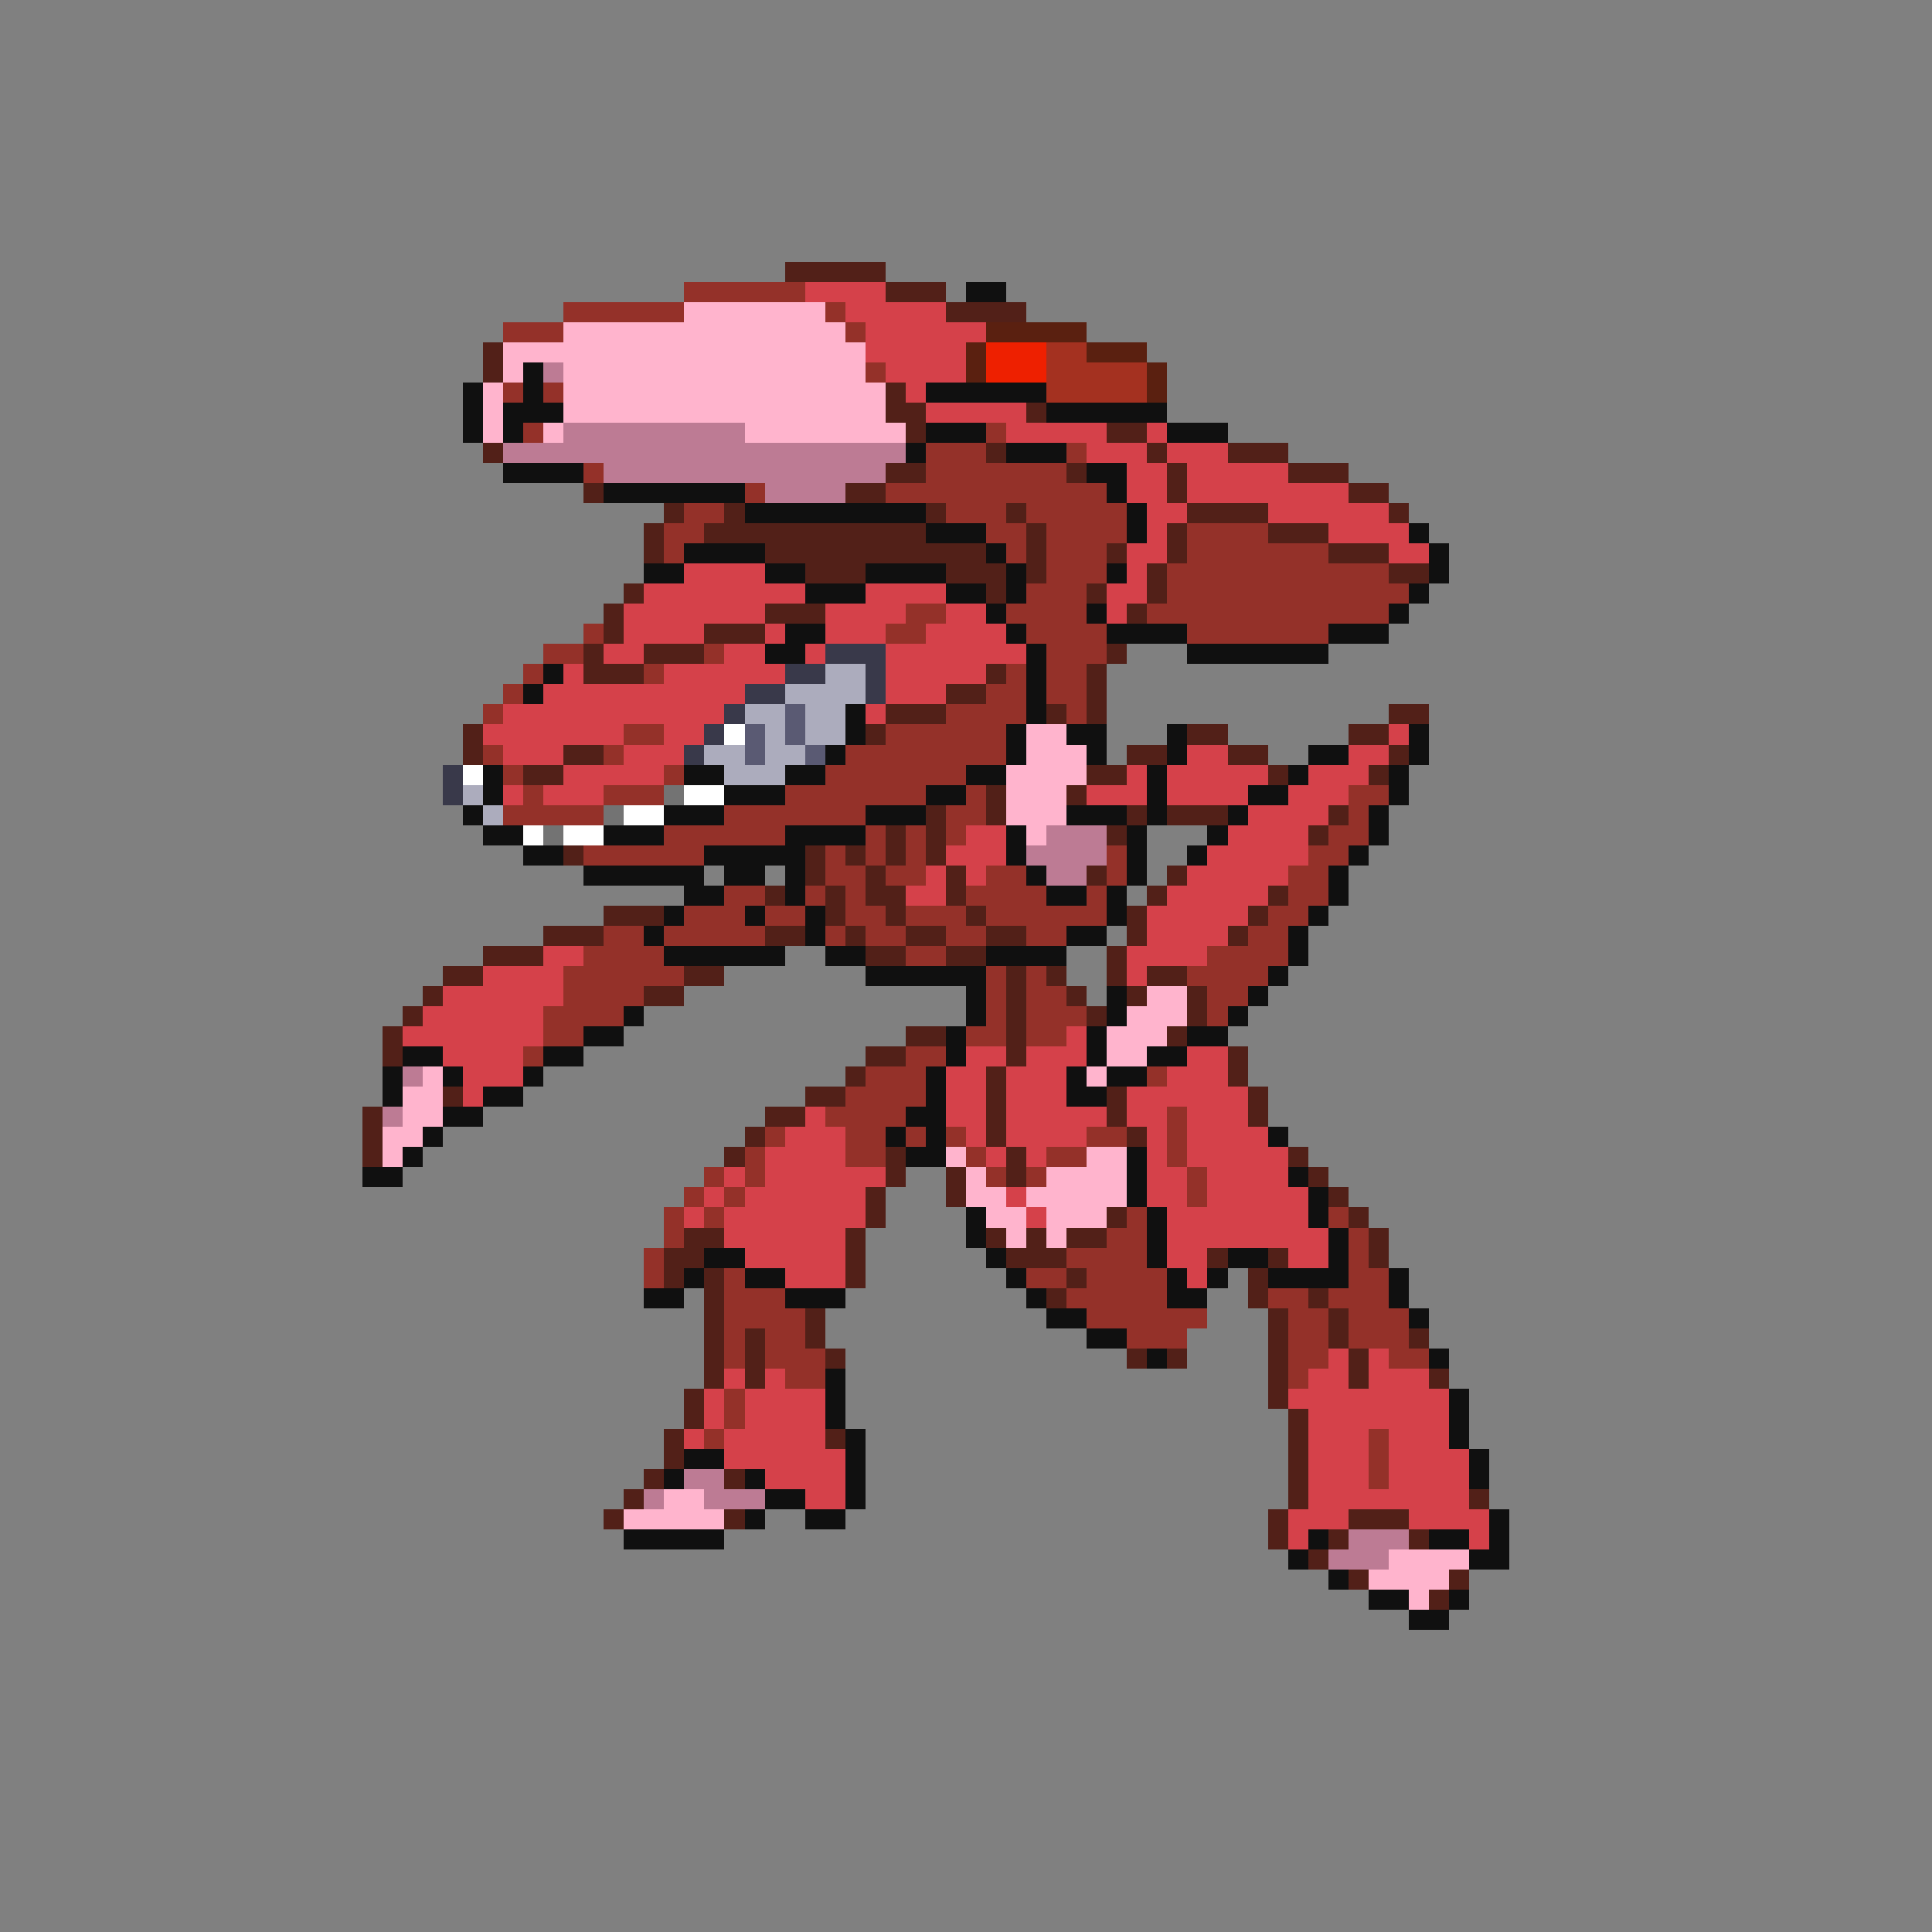 <svg xmlns="http://www.w3.org/2000/svg" viewBox="0 -0.5 96 96" shape-rendering="crispEdges">
<rect x="0" y="-0.5" width="96" height="96" fill="#808080" stroke="none"/>
<path stroke="#522018" d="M39 13h5M44 14h3M47 15h4M24 17h1M24 18h1M44 19h1M44 20h2M51 20h1M45 21h1M55 21h2M24 22h1M49 22h1M57 22h1M61 22h3M44 23h2M53 23h1M58 23h1M64 23h3M29 24h1M42 24h2M58 24h1M67 24h2M33 25h1M36 25h1M46 25h1M50 25h1M59 25h4M69 25h1M32 26h1M35 26h11M51 26h1M58 26h1M63 26h3M32 27h1M38 27h11M51 27h1M55 27h1M58 27h1M66 27h3M40 28h3M47 28h3M51 28h1M57 28h1M69 28h2M31 29h1M49 29h1M54 29h1M57 29h1M30 30h1M38 30h3M56 30h1M30 31h1M35 31h3M29 32h1M32 32h3M55 32h1M29 33h3M49 33h1M54 33h1M47 34h2M54 34h1M44 35h3M52 35h1M54 35h1M69 35h2M23 36h1M43 36h1M59 36h2M67 36h2M23 37h1M28 37h2M56 37h2M61 37h2M69 37h1M26 38h2M54 38h2M63 38h1M68 38h1M49 39h1M53 39h1M46 40h1M49 40h1M56 40h1M58 40h3M66 40h1M44 41h1M46 41h1M55 41h1M65 41h1M28 42h1M40 42h1M42 42h1M44 42h1M46 42h1M40 43h1M43 43h1M47 43h1M54 43h1M58 43h1M38 44h1M41 44h1M43 44h2M47 44h1M57 44h1M63 44h1M30 45h3M41 45h1M44 45h1M48 45h1M56 45h1M62 45h1M27 46h3M38 46h2M42 46h1M45 46h2M49 46h2M56 46h1M61 46h1M24 47h3M43 47h2M47 47h2M55 47h1M22 48h2M34 48h2M50 48h1M52 48h1M55 48h1M57 48h2M21 49h1M32 49h2M50 49h1M53 49h1M56 49h1M59 49h1M20 50h1M50 50h1M54 50h1M59 50h1M19 51h1M45 51h2M50 51h1M58 51h1M19 52h1M43 52h2M50 52h1M61 52h1M42 53h1M49 53h1M61 53h1M22 54h1M40 54h2M49 54h1M55 54h1M62 54h1M18 55h1M38 55h2M49 55h1M55 55h1M62 55h1M18 56h1M37 56h1M49 56h1M56 56h1M18 57h1M36 57h1M44 57h1M50 57h1M64 57h1M44 58h1M47 58h1M50 58h1M65 58h1M43 59h1M47 59h1M66 59h1M43 60h1M55 60h1M67 60h1M34 61h2M42 61h1M49 61h1M51 61h1M53 61h2M68 61h1M33 62h2M42 62h1M50 62h3M60 62h1M63 62h1M68 62h1M33 63h1M35 63h1M42 63h1M53 63h1M62 63h1M35 64h1M52 64h1M62 64h1M65 64h1M35 65h1M40 65h1M63 65h1M66 65h1M35 66h1M37 66h1M40 66h1M63 66h1M66 66h1M70 66h1M35 67h1M37 67h1M41 67h1M56 67h1M58 67h1M63 67h1M67 67h1M35 68h1M37 68h1M63 68h1M67 68h1M71 68h1M34 69h1M63 69h1M34 70h1M64 70h1M33 71h1M41 71h1M64 71h1M33 72h1M64 72h1M32 73h1M36 73h1M64 73h1M31 74h1M64 74h1M73 74h1M30 75h1M36 75h1M63 75h1M67 75h3M63 76h1M66 76h1M70 76h1M65 77h1M67 78h1M72 78h1M71 79h1" />
<path stroke="#943129" d="M34 14h6M28 15h6M41 15h1M25 16h3M42 16h1M43 18h1M25 19h1M27 19h1M26 21h1M49 21h1M46 22h3M53 22h1M29 23h1M46 23h7M37 24h1M44 24h11M34 25h2M47 25h3M51 25h5M33 26h2M49 26h2M52 26h4M59 26h4M33 27h1M50 27h1M52 27h3M59 27h7M52 28h3M58 28h11M51 29h3M58 29h12M45 30h2M50 30h4M57 30h12M29 31h1M44 31h2M51 31h4M59 31h7M27 32h2M35 32h1M52 32h3M26 33h1M32 33h1M50 33h1M52 33h2M25 34h1M49 34h2M52 34h2M24 35h1M47 35h4M53 35h1M31 36h2M44 36h6M24 37h1M30 37h1M42 37h8M25 38h1M33 38h1M41 38h7M26 39h1M30 39h3M39 39h7M48 39h1M67 39h2M25 40h5M36 40h7M47 40h2M67 40h1M33 41h6M43 41h1M45 41h1M47 41h1M66 41h2M29 42h6M41 42h1M43 42h1M45 42h1M55 42h1M65 42h2M41 43h2M44 43h2M49 43h2M55 43h1M64 43h2M36 44h2M40 44h1M42 44h1M48 44h4M54 44h1M64 44h2M34 45h3M38 45h2M42 45h2M45 45h3M49 45h6M63 45h2M30 46h2M33 46h5M41 46h1M43 46h2M47 46h2M51 46h2M62 46h2M29 47h4M45 47h2M60 47h4M28 48h6M49 48h1M51 48h1M59 48h4M28 49h4M49 49h1M51 49h2M60 49h2M27 50h4M49 50h1M51 50h3M60 50h1M27 51h2M48 51h2M51 51h2M26 52h1M45 52h2M43 53h3M57 53h1M42 54h4M41 55h4M58 55h1M38 56h1M42 56h2M45 56h1M47 56h1M54 56h2M58 56h1M37 57h1M42 57h2M48 57h1M52 57h2M58 57h1M35 58h1M37 58h1M49 58h1M51 58h1M59 58h1M34 59h1M36 59h1M59 59h1M33 60h1M35 60h1M56 60h1M66 60h1M33 61h1M55 61h2M67 61h1M32 62h1M53 62h4M67 62h1M32 63h1M36 63h1M51 63h2M54 63h4M67 63h2M36 64h3M53 64h5M63 64h2M66 64h3M36 65h4M54 65h6M64 65h2M67 65h3M36 66h1M38 66h2M56 66h3M64 66h2M67 66h3M36 67h1M38 67h3M64 67h2M69 67h2M39 68h2M64 68h1M36 69h1M36 70h1M35 71h1M68 71h1M68 72h1M68 73h1" />
<path stroke="#d5414a" d="M40 14h4M42 15h5M43 16h6M43 17h5M44 18h4M45 19h1M46 20h5M50 21h5M57 21h1M54 22h3M58 22h3M56 23h2M59 23h5M56 24h2M59 24h8M57 25h2M63 25h6M57 26h1M66 26h4M56 27h2M69 27h2M34 28h4M56 28h1M32 29h8M43 29h4M55 29h2M31 30h7M41 30h4M47 30h2M55 30h1M31 31h4M38 31h1M41 31h3M46 31h4M30 32h2M36 32h2M40 32h1M44 32h7M28 33h1M33 33h6M44 33h5M27 34h10M44 34h3M25 35h11M43 35h1M24 36h7M33 36h2M69 36h1M25 37h3M31 37h3M59 37h2M67 37h2M28 38h5M56 38h1M58 38h5M65 38h3M25 39h1M27 39h3M54 39h3M58 39h4M64 39h3M62 40h4M48 41h2M61 41h4M47 42h3M60 42h5M46 43h1M48 43h1M59 43h5M45 44h2M58 44h5M57 45h5M57 46h4M27 47h2M56 47h4M24 48h4M56 48h1M22 49h6M21 50h6M20 51h7M53 51h1M22 52h4M48 52h2M51 52h3M59 52h2M23 53h3M47 53h2M50 53h3M58 53h3M23 54h1M47 54h2M50 54h3M56 54h6M40 55h1M47 55h2M50 55h5M56 55h2M59 55h3M39 56h3M48 56h1M50 56h4M57 56h1M59 56h4M38 57h4M49 57h1M51 57h1M57 57h1M59 57h5M36 58h1M38 58h6M57 58h2M60 58h4M35 59h1M37 59h6M50 59h1M57 59h2M60 59h5M34 60h1M36 60h7M51 60h1M58 60h7M36 61h6M58 61h8M37 62h5M58 62h2M64 62h2M39 63h3M59 63h1M66 67h1M68 67h1M36 68h1M38 68h1M65 68h2M68 68h3M35 69h1M37 69h4M64 69h8M35 70h1M37 70h4M65 70h7M34 71h1M36 71h5M65 71h3M69 71h3M36 72h6M65 72h3M69 72h4M38 73h4M65 73h3M69 73h4M40 74h2M65 74h8M64 75h3M70 75h4M64 76h1M73 76h1" />
<path stroke="#101010" d="M48 14h2M26 18h1M23 19h1M26 19h1M46 19h6M23 20h1M25 20h3M52 20h6M23 21h1M25 21h1M46 21h3M58 21h3M45 22h1M50 22h3M25 23h4M54 23h2M30 24h7M55 24h1M37 25h9M56 25h1M46 26h3M56 26h1M70 26h1M34 27h4M49 27h1M71 27h1M32 28h2M38 28h2M43 28h4M50 28h1M55 28h1M71 28h1M40 29h3M47 29h2M50 29h1M70 29h1M49 30h1M54 30h1M69 30h1M39 31h2M50 31h1M55 31h4M66 31h3M38 32h2M51 32h1M59 32h7M27 33h1M51 33h1M26 34h1M51 34h1M42 35h1M51 35h1M42 36h1M50 36h1M53 36h2M58 36h1M70 36h1M41 37h1M50 37h1M54 37h1M58 37h1M65 37h2M70 37h1M24 38h1M34 38h2M39 38h2M48 38h2M57 38h1M64 38h1M69 38h1M24 39h1M36 39h3M46 39h2M57 39h1M62 39h2M69 39h1M23 40h1M33 40h3M43 40h3M53 40h3M57 40h1M61 40h1M68 40h1M24 41h2M30 41h3M39 41h4M50 41h1M56 41h1M60 41h1M68 41h1M26 42h2M35 42h5M50 42h1M56 42h1M59 42h1M67 42h1M29 43h6M36 43h2M39 43h1M51 43h1M56 43h1M66 43h1M34 44h2M39 44h1M52 44h2M55 44h1M66 44h1M33 45h1M37 45h1M40 45h1M55 45h1M65 45h1M32 46h1M40 46h1M53 46h2M64 46h1M33 47h6M41 47h2M49 47h4M64 47h1M43 48h6M63 48h1M48 49h1M55 49h1M62 49h1M31 50h1M48 50h1M55 50h1M61 50h1M29 51h2M47 51h1M54 51h1M59 51h2M20 52h2M27 52h2M47 52h1M54 52h1M57 52h2M19 53h1M22 53h1M26 53h1M46 53h1M53 53h1M55 53h2M19 54h1M24 54h2M46 54h1M53 54h2M22 55h2M45 55h2M21 56h1M44 56h1M46 56h1M63 56h1M20 57h1M45 57h2M56 57h1M18 58h2M56 58h1M64 58h1M56 59h1M65 59h1M48 60h1M57 60h1M65 60h1M48 61h1M57 61h1M66 61h1M35 62h2M49 62h1M57 62h1M61 62h2M66 62h1M34 63h1M37 63h2M50 63h1M58 63h1M60 63h1M63 63h4M69 63h1M32 64h2M39 64h3M51 64h1M58 64h2M69 64h1M52 65h2M70 65h1M54 66h2M57 67h1M71 67h1M41 68h1M41 69h1M72 69h1M41 70h1M72 70h1M42 71h1M72 71h1M34 72h2M42 72h1M73 72h1M33 73h1M37 73h1M42 73h1M73 73h1M38 74h2M42 74h1M37 75h1M40 75h2M74 75h1M31 76h5M65 76h1M71 76h2M74 76h1M64 77h1M73 77h2M66 78h1M68 79h2M72 79h1M70 80h2" />
<path stroke="#ffb4cd" d="M34 15h7M28 16h14M25 17h18M25 18h1M28 18h15M24 19h1M28 19h16M24 20h1M28 20h16M24 21h1M27 21h1M37 21h8M51 36h2M51 37h3M50 38h4M50 39h3M50 40h3M51 41h1M57 49h2M56 50h3M55 51h3M55 52h2M21 53h1M54 53h1M20 54h2M20 55h2M19 56h2M19 57h1M47 57h1M54 57h2M48 58h1M52 58h4M48 59h2M51 59h5M49 60h2M52 60h3M50 61h1M52 61h1M33 74h2M31 75h5M69 77h4M68 78h4M70 79h1" />
<path stroke="#5a2010" d="M49 16h5M48 17h1M54 17h3M48 18h1M57 18h1M57 19h1" />
<path stroke="#ee2000" d="M49 17h3M49 18h3" />
<path stroke="#a43120" d="M52 17h2M52 18h5M52 19h5" />
<path stroke="#bd7b94" d="M27 18h1M28 21h9M25 22h20M30 23h14M38 24h4M52 41h3M51 42h4M52 43h2M20 53h1M19 55h1M34 73h2M32 74h1M35 74h3M67 76h3M66 77h3" />
<path stroke="#39394a" d="M41 32h3M39 33h2M43 33h1M37 34h2M43 34h1M36 35h1M35 36h1M34 37h1M22 38h1M22 39h1" />
<path stroke="#acacbd" d="M41 33h2M39 34h4M37 35h2M40 35h2M38 36h1M40 36h2M35 37h2M38 37h2M36 38h3M23 39h1M24 40h1" />
<path stroke="#5a5a73" d="M39 35h1M37 36h1M39 36h1M37 37h1M40 37h1" />
<path stroke="#ffffff" d="M36 36h1M23 38h1M34 39h2M31 40h2M26 41h1M28 41h2" />
<path stroke="#737373" d="M33 39h1M30 40h1M27 41h1" />
</svg>